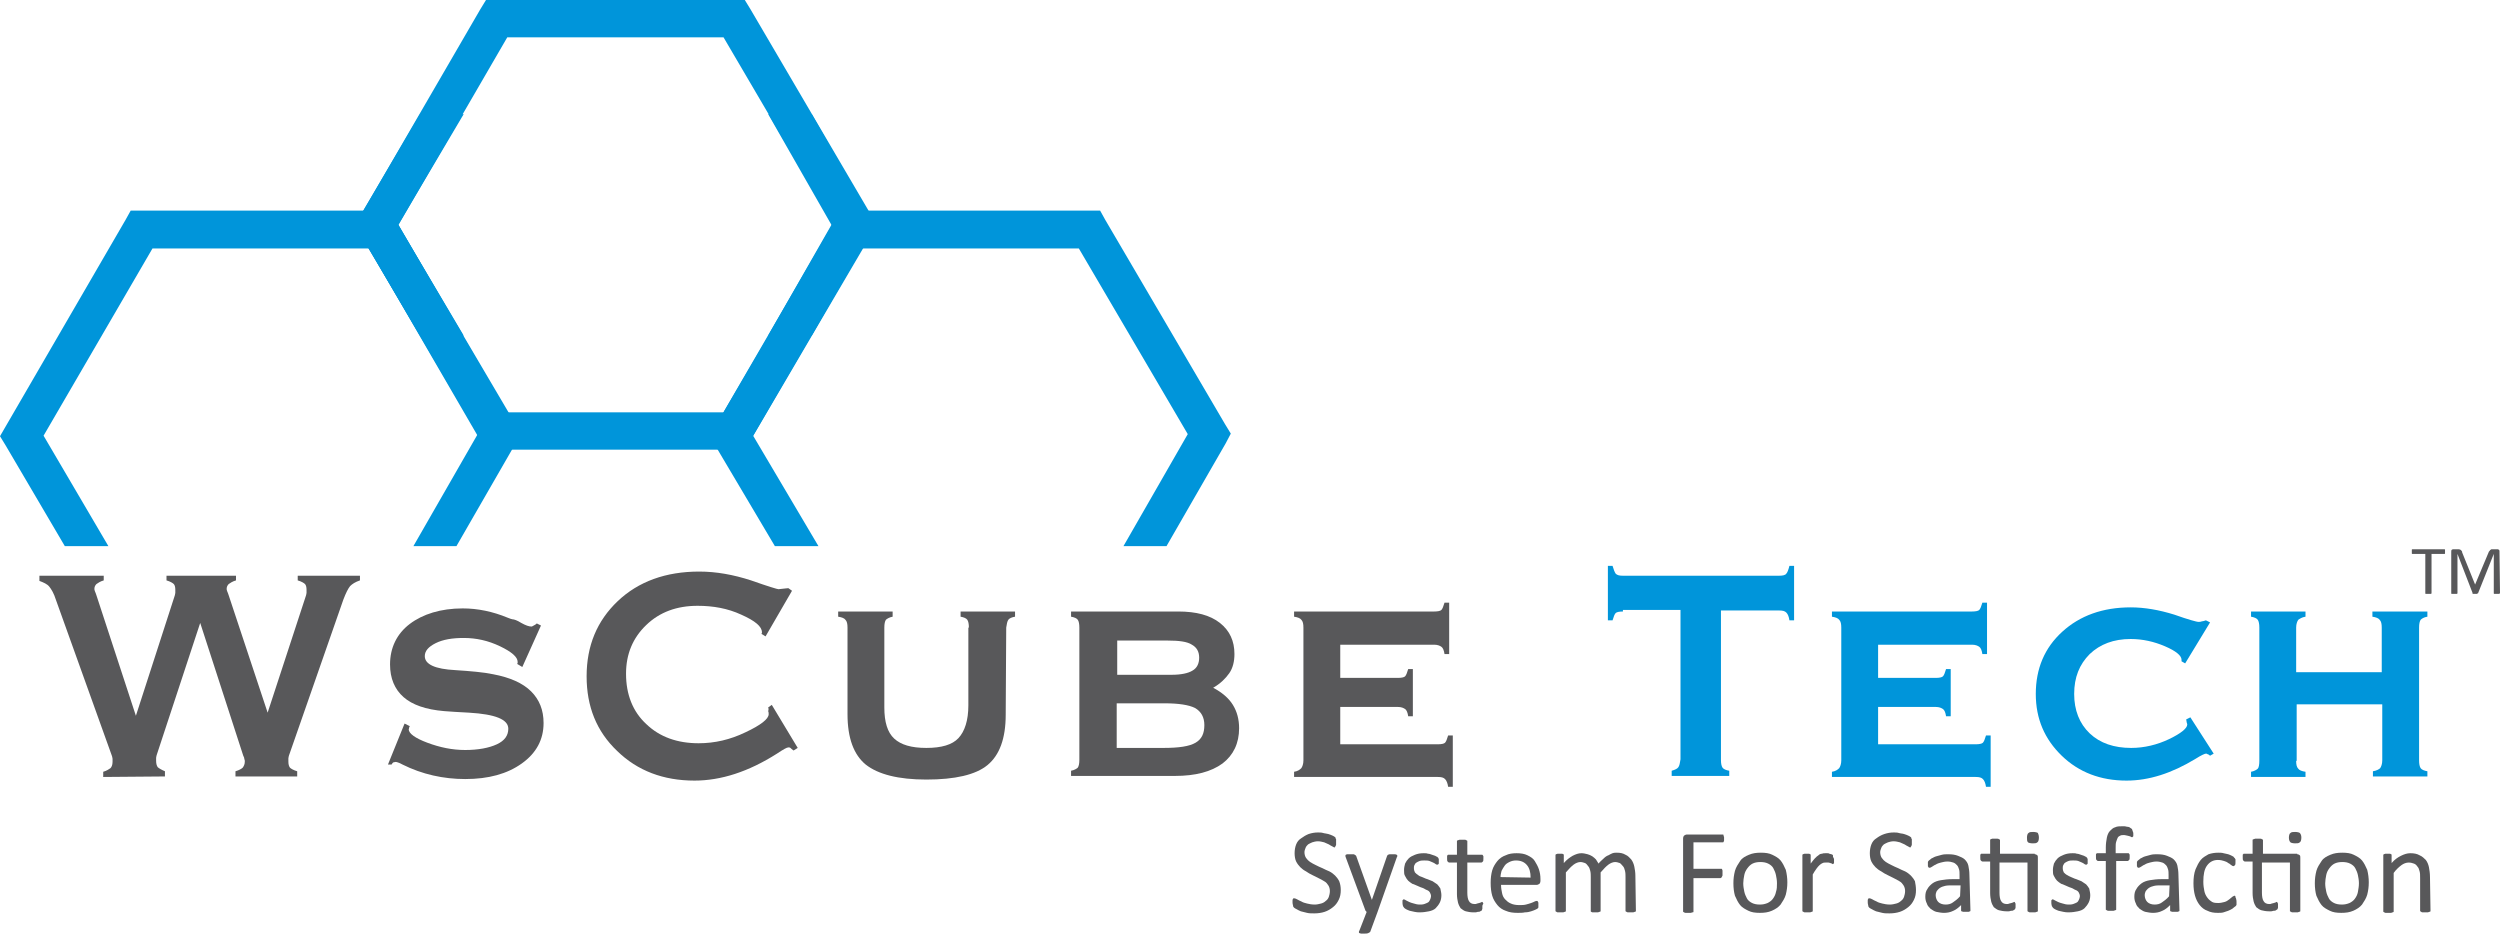 <svg width="482" height="180" viewBox="0 0 482 180" fill="none" xmlns="http://www.w3.org/2000/svg">
<path d="M19.9 149.8V148.8C20.6 148.6 21 148.3 21.3 148.1C21.5 147.9 21.7 147.5 21.7 146.9C21.7 146.7 21.7 146.5 21.7 146.3C21.7 146.1 21.6 145.9 21.6 145.8L10.8 115.7C10.4 114.4 9.9 113.6 9.5 113.1C9.1 112.6 8.4 112.3 7.6 112V111H20V111.9C19.3 112.1 18.9 112.4 18.6 112.6C18.4 112.8 18.2 113.1 18.2 113.5C18.2 113.6 18.2 113.8 18.3 114C18.4 114.2 18.5 114.5 18.6 114.8L26.2 138L33.7 114.8C33.7 114.7 33.8 114.5 33.8 114.3C33.8 114.1 33.8 113.9 33.8 113.7C33.8 113.2 33.7 112.8 33.5 112.6C33.3 112.4 32.8 112.1 32.1 111.9V111H45.5V111.9C44.8 112.1 44.4 112.4 44.1 112.6C43.9 112.8 43.7 113.1 43.7 113.5C43.7 113.6 43.7 113.8 43.8 114C43.9 114.2 44 114.5 44.1 114.8L51.6 137.4L59 114.8C59 114.7 59.1 114.5 59.1 114.3C59.1 114.1 59.1 113.9 59.1 113.7C59.1 113.2 59 112.8 58.8 112.6C58.6 112.4 58.1 112.1 57.4 111.9V111H69.4V111.9C68.5 112.2 67.9 112.6 67.5 113C67.1 113.5 66.7 114.3 66.2 115.6L55.7 145.7C55.7 145.8 55.6 146 55.6 146.2C55.6 146.4 55.6 146.6 55.6 146.8C55.6 147.4 55.7 147.7 55.9 148C56.1 148.2 56.6 148.5 57.3 148.7V149.7H45.4V148.7C46.1 148.5 46.6 148.2 46.8 148C47 147.7 47.2 147.4 47.2 146.8C47.2 146.7 47.2 146.5 47.1 146.3C47.1 146.1 47 145.9 46.9 145.7L38.6 120.1L30.2 145.6C30.2 145.7 30.1 145.9 30.1 146.1C30.1 146.3 30.1 146.5 30.1 146.7C30.1 147.2 30.2 147.6 30.4 147.9C30.6 148.1 31.1 148.4 31.8 148.7V149.7L19.9 149.8Z" fill="#58585A"/>
<path d="M74.8 147.4L78 139.5L79 140C79 140 79 140.1 78.9 140.2C78.9 140.4 78.8 140.6 78.8 140.6C78.8 141.4 80 142.3 82.4 143.2C84.8 144.1 87.2 144.6 89.7 144.6C92.2 144.6 94.3 144.2 95.8 143.5C97.3 142.8 98 141.8 98 140.5C98 138.7 95.5 137.7 90.4 137.4C88.4 137.3 86.8 137.2 85.6 137.1C82.1 136.8 79.5 135.9 77.8 134.4C76.1 132.9 75.2 130.8 75.2 128.1C75.2 124.9 76.5 122.2 79 120.3C81.5 118.4 85 117.3 89.2 117.3C92.1 117.3 95 117.9 97.9 119.1C98.4 119.3 98.7 119.4 98.8 119.4C99.1 119.4 99.7 119.6 100.5 120.1C101.4 120.6 102 120.8 102.5 120.8C102.6 120.8 102.7 120.7 102.9 120.6C103.1 120.5 103.3 120.4 103.5 120.2L104.3 120.6L100.7 128.6L99.7 128C99.7 128 99.7 127.9 99.8 127.9C99.8 127.9 99.8 127.8 99.8 127.6C99.8 126.7 98.7 125.7 96.4 124.6C94.1 123.5 91.8 123 89.4 123C87.2 123 85.4 123.3 84 124C82.6 124.7 81.9 125.5 81.9 126.5C81.9 128.1 83.9 129 87.8 129.2C90.8 129.4 93.2 129.6 95.1 130C98.3 130.6 100.8 131.7 102.4 133.3C104 134.9 104.8 136.9 104.8 139.4C104.8 142.6 103.4 145.2 100.6 147.2C97.8 149.2 94.2 150.2 89.7 150.2C85.5 150.2 81.4 149.3 77.6 147.4C76.9 147 76.4 146.9 76.3 146.9C76.1 146.9 75.9 147 75.8 147C75.7 147.1 75.6 147.2 75.5 147.4H74.8Z" fill="#58585A"/>
<path d="M148.1 136.399L148.8 135.899L153.8 144.199L153 144.699C152.7 144.499 152.5 144.299 152.4 144.199C152.3 144.099 152.1 144.099 152 144.099C151.7 144.099 151 144.499 149.8 145.299C144.3 148.799 139 150.499 133.9 150.499C127.9 150.499 122.9 148.599 119 144.799C115 140.999 113.1 136.199 113.1 130.399C113.1 124.499 115.1 119.699 119.1 115.899C123.1 112.099 128.4 110.199 134.8 110.199C138.1 110.199 141.4 110.799 144.8 111.899C148.2 113.099 149.9 113.599 150.1 113.599C150.4 113.599 150.7 113.499 151 113.499C151.3 113.499 151.6 113.399 152 113.399L152.7 113.899L147.6 122.699L146.8 122.199C146.8 122.199 146.8 122.099 146.9 122.099C146.9 122.099 146.9 121.999 146.9 121.899C146.9 120.799 145.6 119.699 142.9 118.499C140.3 117.299 137.5 116.799 134.5 116.799C130.5 116.799 127.2 117.999 124.6 120.499C122 122.999 120.7 126.099 120.7 129.899C120.7 133.899 122 137.199 124.6 139.599C127.2 142.099 130.6 143.299 134.7 143.299C137.8 143.299 140.8 142.599 143.7 141.199C146.7 139.799 148.2 138.599 148.2 137.699C148.2 137.499 148.2 137.299 148.1 137.099C148.2 136.899 148.2 136.599 148.1 136.399Z" fill="#58585A"/>
<path d="M186.8 120.999C186.8 120.299 186.7 119.799 186.5 119.499C186.3 119.199 185.8 118.999 185.2 118.899V117.899H195.7V118.899C195.1 118.999 194.6 119.199 194.4 119.499C194.2 119.799 194.1 120.299 194 120.999L193.9 137.799C193.9 142.399 192.7 145.599 190.4 147.499C188.1 149.399 184.1 150.299 178.6 150.299C173.2 150.299 169.3 149.299 166.9 147.399C164.6 145.499 163.4 142.299 163.4 137.699V120.999C163.4 120.299 163.3 119.799 163 119.499C162.8 119.199 162.3 118.999 161.6 118.899V117.899H172.1V118.899C171.5 118.999 171 119.299 170.8 119.499C170.6 119.799 170.5 120.299 170.5 120.999V136.399C170.5 139.199 171.1 141.199 172.4 142.399C173.7 143.599 175.7 144.199 178.6 144.199C181.5 144.199 183.6 143.599 184.8 142.299C186 140.999 186.7 138.899 186.7 135.999V120.999H186.8Z" fill="#58585A"/>
<path d="M227.2 117.899C230.6 117.899 233.3 118.599 235.2 120.099C237.1 121.599 238 123.599 238 126.099C238 127.499 237.7 128.799 237 129.799C236.3 130.799 235.3 131.799 233.9 132.599C235.6 133.499 236.9 134.599 237.7 135.899C238.5 137.199 238.9 138.699 238.9 140.399C238.9 143.299 237.8 145.599 235.7 147.199C233.5 148.799 230.5 149.599 226.5 149.599H206.5V148.599C207.1 148.499 207.6 148.199 207.8 147.999C208 147.699 208.1 147.199 208.1 146.499V120.999C208.1 120.299 208 119.799 207.8 119.499C207.6 119.199 207.1 118.999 206.5 118.899V117.899H227.2ZM225.1 123.499H215.4V130.099H225.9C227.7 130.099 229.1 129.799 229.9 129.299C230.8 128.799 231.2 127.899 231.2 126.799C231.2 125.599 230.7 124.799 229.8 124.299C228.9 123.699 227.3 123.499 225.1 123.499ZM224.5 135.599H215.3V144.199H224.3C227.3 144.199 229.3 143.899 230.5 143.199C231.7 142.499 232.2 141.399 232.2 139.799C232.2 138.299 231.6 137.199 230.4 136.499C229.2 135.899 227.2 135.599 224.5 135.599Z" fill="#58585A"/>
<path d="M276.5 117.899C277.2 117.899 277.7 117.799 277.9 117.599C278.1 117.399 278.3 116.899 278.5 116.199H279.4V126.099H278.5C278.4 125.399 278.2 124.899 277.9 124.699C277.6 124.499 277.2 124.299 276.5 124.299H258.4V130.699H269.5C270.2 130.699 270.7 130.599 270.9 130.399C271.1 130.199 271.3 129.699 271.5 128.999H272.4V138.099H271.5C271.4 137.399 271.2 136.899 270.9 136.699C270.6 136.499 270.2 136.299 269.5 136.299H258.4V143.499H277.2C277.9 143.499 278.4 143.399 278.6 143.199C278.8 142.999 279 142.499 279.2 141.799H280.1V151.699H279.2C279.1 150.999 278.9 150.499 278.6 150.199C278.3 149.899 277.9 149.799 277.2 149.799H249.5V148.799C250.2 148.699 250.6 148.399 250.9 148.099C251.1 147.799 251.3 147.299 251.3 146.599V120.999C251.3 120.299 251.2 119.799 250.9 119.499C250.7 119.199 250.2 118.999 249.5 118.899V117.899H276.5Z" fill="#58585A"/>
<path d="M312.9 117.9C312.2 117.9 311.7 118 311.5 118.2C311.3 118.4 311.1 118.9 310.9 119.6H310V109.1H310.9C311.1 109.8 311.3 110.3 311.5 110.6C311.8 110.9 312.2 111 312.9 111H343C343.7 111 344.2 110.9 344.4 110.6C344.6 110.4 344.8 109.9 345 109.1H345.9V119.6H345C344.9 118.9 344.7 118.4 344.4 118.1C344.1 117.8 343.7 117.7 343 117.7H331.8V146.5C331.8 147.2 331.9 147.7 332.1 148C332.3 148.3 332.8 148.5 333.4 148.6V149.6H322.3V148.6C323 148.4 323.4 148.2 323.6 147.9C323.8 147.6 323.9 147.1 324 146.4V117.6H312.9V117.9Z" fill="#0095DA"/>
<path d="M380.199 117.899C380.899 117.899 381.399 117.799 381.599 117.599C381.799 117.399 381.999 116.899 382.199 116.199H383.099V126.099H382.199C382.099 125.399 381.899 124.899 381.599 124.699C381.299 124.499 380.899 124.299 380.199 124.299H362.099V130.699H373.199C373.899 130.699 374.399 130.599 374.599 130.399C374.799 130.199 374.999 129.699 375.199 128.999H376.099V138.099H375.199C375.099 137.399 374.899 136.899 374.599 136.699C374.299 136.499 373.899 136.299 373.199 136.299H362.099V143.499H380.899C381.599 143.499 382.099 143.399 382.299 143.199C382.499 142.999 382.699 142.499 382.899 141.799H383.799V151.699H382.899C382.799 150.999 382.599 150.499 382.299 150.199C381.999 149.899 381.599 149.799 380.899 149.799H353.199V148.799C353.899 148.699 354.299 148.399 354.599 148.099C354.799 147.799 354.999 147.299 354.999 146.599V120.999C354.999 120.299 354.899 119.799 354.599 119.499C354.399 119.199 353.899 118.999 353.199 118.899V117.899H380.199Z" fill="#0095DA"/>
<path d="M421.3 127.9L420.6 127.5V127.4C420.6 127.4 420.6 127.3 420.6 127.2C420.6 126.4 419.5 125.5 417.4 124.6C415.3 123.7 413.1 123.2 410.8 123.2C407.5 123.2 404.9 124.2 402.9 126.1C400.9 128.1 399.9 130.6 399.9 133.8C399.9 136.9 400.9 139.5 402.9 141.4C404.9 143.3 407.6 144.2 410.9 144.2C413.4 144.2 415.9 143.6 418.2 142.5C420.5 141.4 421.7 140.4 421.7 139.7C421.7 139.7 421.7 139.5 421.6 139.3C421.6 139.1 421.5 138.9 421.5 138.7L422.3 138.3L426.8 145.3L426.1 145.7C425.9 145.5 425.7 145.4 425.6 145.4C425.5 145.3 425.4 145.3 425.3 145.3C425.1 145.3 424.4 145.6 423.3 146.3C418.7 149.1 414.3 150.5 410 150.5C405 150.5 400.8 148.9 397.5 145.7C394.2 142.5 392.5 138.6 392.5 133.8C392.5 128.9 394.2 124.9 397.6 121.8C401 118.7 405.4 117.1 410.8 117.1C413.5 117.1 416.3 117.6 419.2 118.5C422 119.5 423.6 119.9 423.8 119.9C424 119.9 424.3 119.9 424.5 119.8C424.7 119.8 425 119.7 425.3 119.6L426.1 120L421.3 127.9Z" fill="#0095DA"/>
<path d="M442.7 146.699C442.7 147.399 442.8 147.899 443.1 148.199C443.3 148.499 443.8 148.699 444.5 148.799V149.799H434V148.799C434.6 148.699 435.1 148.399 435.3 148.199C435.5 147.999 435.6 147.399 435.6 146.699V120.999C435.6 120.299 435.5 119.799 435.3 119.499C435.1 119.199 434.6 118.999 434 118.899V117.899H444.5V118.899C443.8 118.999 443.4 119.299 443.1 119.499C442.9 119.799 442.7 120.299 442.7 120.999V129.599H459.2V120.999C459.2 120.299 459.1 119.799 458.8 119.499C458.6 119.199 458.1 118.999 457.4 118.899V117.899H468V118.899C467.3 118.999 466.9 119.299 466.7 119.499C466.5 119.799 466.4 120.299 466.4 120.999V146.599C466.4 147.299 466.5 147.799 466.7 148.099C466.9 148.399 467.4 148.599 468 148.699V149.699H457.5V148.699C458.2 148.599 458.7 148.299 458.9 148.099C459.1 147.799 459.3 147.299 459.3 146.599V135.799H442.8V146.699H442.7Z" fill="#0095DA"/>
<path d="M258.5 171.6C258.5 172.3 258.4 172.9 258.1 173.5C257.8 174.1 257.5 174.5 257 174.9C256.5 175.3 256 175.6 255.4 175.8C254.8 176 254.1 176.1 253.4 176.1C252.9 176.1 252.4 176.1 252 176C251.6 175.9 251.2 175.8 250.8 175.7C250.5 175.6 250.2 175.4 250 175.3C249.8 175.2 249.6 175.1 249.5 175C249.4 174.9 249.3 174.8 249.3 174.6C249.3 174.5 249.2 174.3 249.2 174C249.2 173.8 249.2 173.7 249.2 173.6C249.2 173.5 249.2 173.4 249.3 173.3C249.3 173.2 249.4 173.2 249.4 173.2C249.4 173.2 249.5 173.2 249.6 173.2C249.7 173.2 249.9 173.3 250.1 173.4C250.3 173.5 250.6 173.7 250.9 173.8C251.2 174 251.6 174.1 252 174.2C252.4 174.3 252.9 174.4 253.5 174.4C253.9 174.4 254.3 174.3 254.7 174.2C255.1 174.1 255.4 173.9 255.6 173.7C255.9 173.5 256.1 173.2 256.2 172.9C256.3 172.6 256.4 172.2 256.4 171.8C256.4 171.4 256.3 171 256.1 170.7C255.9 170.4 255.7 170.1 255.3 169.9C255 169.7 254.6 169.5 254.2 169.3C253.8 169.1 253.4 168.9 253 168.7C252.6 168.5 252.2 168.3 251.8 168C251.4 167.8 251 167.5 250.7 167.2C250.4 166.9 250.1 166.5 249.9 166.1C249.7 165.7 249.6 165.1 249.6 164.5C249.6 163.9 249.7 163.3 249.9 162.8C250.1 162.3 250.4 161.9 250.9 161.6C251.3 161.3 251.8 161 252.3 160.8C252.9 160.6 253.5 160.5 254.1 160.5C254.4 160.5 254.8 160.5 255.1 160.6C255.4 160.7 255.8 160.7 256.1 160.8C256.4 160.9 256.7 161 256.9 161.1C257.1 161.2 257.3 161.3 257.4 161.4C257.5 161.5 257.5 161.5 257.5 161.6C257.5 161.6 257.5 161.7 257.6 161.8C257.6 161.9 257.6 161.9 257.6 162C257.6 162.1 257.6 162.2 257.6 162.4C257.6 162.5 257.6 162.7 257.6 162.8C257.6 162.9 257.6 163 257.5 163.1C257.5 163.2 257.4 163.2 257.4 163.3L257.3 163.4C257.2 163.4 257.1 163.3 256.9 163.2C256.7 163.1 256.5 163 256.2 162.8C255.9 162.7 255.6 162.5 255.3 162.4C254.9 162.3 254.5 162.2 254.1 162.2C253.7 162.2 253.3 162.3 253 162.4C252.7 162.5 252.4 162.7 252.2 162.8C252 163 251.8 163.2 251.7 163.5C251.6 163.8 251.5 164 251.5 164.3C251.5 164.7 251.6 165.1 251.8 165.4C252 165.7 252.3 166 252.6 166.2C252.9 166.4 253.3 166.6 253.7 166.8C254.1 167 254.5 167.2 255 167.4C255.4 167.6 255.8 167.8 256.3 168C256.7 168.2 257.1 168.5 257.4 168.8C257.7 169.1 258 169.5 258.2 169.9C258.4 170.4 258.5 171 258.5 171.6Z" fill="#58585A"/>
<path d="M265.6 175.8L264.2 179.6C264.2 179.7 264 179.8 263.8 179.9C263.6 180 263.3 180 262.9 180C262.7 180 262.5 180 262.4 180C262.3 180 262.2 179.9 262.1 179.9C262 179.9 262 179.8 262 179.7C262 179.6 262 179.5 262.1 179.4L263.5 175.8C263.4 175.8 263.4 175.7 263.3 175.6C263.2 175.5 263.2 175.5 263.2 175.4L259.5 165.4C259.4 165.2 259.4 165.1 259.4 165C259.4 164.9 259.4 164.8 259.5 164.8C259.6 164.7 259.7 164.7 259.8 164.7C259.9 164.7 260.1 164.7 260.4 164.7C260.7 164.7 260.8 164.7 260.9 164.7C261 164.7 261.1 164.7 261.2 164.8C261.3 164.9 261.3 164.9 261.4 164.9C261.4 165 261.5 165 261.5 165.1L264.5 173.5L267.4 165.1C267.4 165 267.5 164.9 267.6 164.8C267.7 164.8 267.8 164.7 267.9 164.7C268 164.7 268.2 164.7 268.5 164.7C268.7 164.7 268.9 164.7 269 164.7C269.1 164.7 269.2 164.8 269.3 164.8C269.4 164.9 269.4 164.9 269.4 165C269.4 165.1 269.4 165.2 269.3 165.3L265.6 175.8Z" fill="#58585A"/>
<path d="M277.9 172.6C277.9 173.1 277.8 173.6 277.6 174C277.4 174.4 277.1 174.8 276.8 175.1C276.5 175.4 276 175.6 275.5 175.7C275 175.8 274.4 175.9 273.8 175.9C273.4 175.9 273.1 175.9 272.7 175.8C272.4 175.7 272.1 175.7 271.8 175.6C271.5 175.5 271.3 175.4 271.1 175.3C270.9 175.2 270.8 175.1 270.7 175C270.6 174.9 270.6 174.8 270.5 174.7C270.5 174.6 270.4 174.4 270.4 174.1C270.4 174 270.4 173.8 270.4 173.7C270.4 173.6 270.4 173.5 270.5 173.5C270.5 173.4 270.6 173.4 270.6 173.4H270.7C270.8 173.4 270.9 173.5 271.1 173.6C271.3 173.7 271.5 173.8 271.7 173.9C271.9 174 272.2 174.1 272.6 174.2C272.9 174.3 273.3 174.4 273.7 174.4C274 174.4 274.3 174.4 274.6 174.3C274.9 174.2 275.1 174.1 275.3 174C275.5 173.9 275.6 173.7 275.7 173.5C275.8 173.3 275.9 173 275.9 172.8C275.9 172.5 275.8 172.3 275.7 172.1C275.6 171.9 275.4 171.7 275.1 171.6C274.8 171.5 274.6 171.3 274.3 171.2C274 171.1 273.7 171 273.3 170.8C273 170.7 272.7 170.5 272.3 170.4C272 170.2 271.7 170 271.5 169.8C271.3 169.6 271.1 169.3 270.9 168.9C270.7 168.6 270.7 168.2 270.7 167.7C270.7 167.3 270.8 166.9 270.9 166.5C271.1 166.1 271.3 165.8 271.6 165.5C271.9 165.2 272.3 165 272.8 164.8C273.3 164.6 273.8 164.5 274.5 164.5C274.8 164.5 275.1 164.5 275.3 164.6C275.6 164.6 275.8 164.7 276.1 164.8C276.3 164.9 276.5 164.9 276.7 165C276.9 165.1 277 165.2 277.1 165.2C277.2 165.3 277.2 165.3 277.3 165.4C277.3 165.4 277.3 165.5 277.4 165.6C277.4 165.7 277.4 165.7 277.4 165.8C277.4 165.9 277.4 166 277.4 166.1C277.4 166.2 277.4 166.3 277.4 166.4C277.4 166.5 277.4 166.6 277.3 166.6C277.3 166.7 277.2 166.7 277.2 166.7H277.1C277 166.7 276.9 166.7 276.8 166.6C276.7 166.5 276.5 166.4 276.3 166.3C276.1 166.2 275.8 166.1 275.6 166C275.3 165.9 275 165.9 274.6 165.9C274.3 165.9 274 165.9 273.7 166C273.5 166.1 273.2 166.2 273.1 166.3C272.9 166.4 272.8 166.6 272.7 166.8C272.6 167 272.6 167.2 272.6 167.4C272.6 167.7 272.7 168 272.8 168.2C273 168.4 273.2 168.6 273.4 168.7C273.6 168.9 273.9 169 274.2 169.1C274.5 169.2 274.8 169.4 275.2 169.5C275.5 169.6 275.9 169.8 276.2 169.9C276.5 170.1 276.8 170.3 277.1 170.5C277.3 170.7 277.5 171 277.7 171.3C277.8 171.8 277.9 172.2 277.9 172.6Z" fill="#58585A"/>
<path d="M285.8 174.699C285.8 174.899 285.8 175.099 285.8 175.199C285.8 175.299 285.7 175.399 285.7 175.499C285.7 175.599 285.5 175.599 285.4 175.699C285.3 175.799 285.1 175.799 285 175.799C284.8 175.799 284.7 175.899 284.5 175.899C284.3 175.899 284.1 175.899 284 175.899C283.5 175.899 283 175.799 282.6 175.699C282.2 175.599 281.9 175.299 281.6 175.099C281.4 174.799 281.2 174.399 281.1 173.999C281 173.599 280.9 172.999 280.9 172.399V166.299H279.4C279.3 166.299 279.2 166.199 279.1 166.099C279 165.999 279 165.799 279 165.499C279 165.399 279 165.199 279 165.099C279 164.999 279 164.899 279.1 164.899C279.1 164.799 279.2 164.799 279.2 164.799C279.2 164.799 279.3 164.799 279.4 164.799H280.9V162.299C280.9 162.199 280.9 162.199 280.9 162.099C280.9 162.099 281 161.999 281.1 161.999C281.2 161.999 281.3 161.899 281.4 161.899C281.5 161.899 281.7 161.899 281.9 161.899C282.1 161.899 282.3 161.899 282.4 161.899C282.5 161.899 282.6 161.899 282.7 161.999C282.8 161.999 282.8 162.099 282.9 162.099C282.9 162.099 282.9 162.199 282.9 162.299V164.799H285.6C285.7 164.799 285.7 164.799 285.8 164.799L285.9 164.899C285.9 164.999 286 164.999 286 165.099C286 165.199 286 165.299 286 165.499C286 165.799 286 165.999 285.9 166.099C285.8 166.199 285.7 166.299 285.6 166.299H282.9V172.099C282.9 172.799 283 173.399 283.2 173.699C283.4 174.099 283.8 174.299 284.3 174.299C284.5 174.299 284.6 174.299 284.8 174.199C284.9 174.199 285.1 174.099 285.2 174.099C285.3 174.099 285.4 173.999 285.5 173.999C285.6 173.999 285.6 173.899 285.7 173.899H285.8L285.9 173.999C285.9 174.099 285.9 174.099 286 174.199C285.8 174.499 285.8 174.599 285.8 174.699Z" fill="#58585A"/>
<path d="M297 169.8C297 170.1 296.9 170.3 296.8 170.4C296.6 170.5 296.5 170.6 296.3 170.6H289.4C289.4 171.2 289.5 171.7 289.6 172.2C289.7 172.7 289.9 173.1 290.2 173.4C290.5 173.7 290.8 174 291.3 174.2C291.7 174.4 292.3 174.5 292.9 174.5C293.4 174.5 293.8 174.5 294.2 174.4C294.6 174.3 294.9 174.2 295.2 174.1C295.5 174 295.7 173.9 295.9 173.8C296.1 173.7 296.2 173.7 296.3 173.7C296.4 173.7 296.4 173.7 296.4 173.7L296.5 173.8C296.5 173.9 296.5 173.9 296.6 174C296.6 174.1 296.6 174.2 296.6 174.4C296.6 174.5 296.6 174.6 296.6 174.7C296.6 174.8 296.6 174.8 296.6 174.9C296.6 175 296.6 175 296.5 175.1L296.4 175.2C296.4 175.2 296.2 175.3 296 175.4C295.8 175.5 295.5 175.6 295.2 175.7C294.9 175.8 294.5 175.9 294 175.9C293.6 176 293.1 176 292.6 176C291.7 176 291 175.9 290.3 175.6C289.7 175.4 289.1 175 288.7 174.5C288.3 174 287.9 173.4 287.7 172.7C287.5 172 287.4 171.2 287.4 170.2C287.4 169.3 287.5 168.5 287.7 167.8C287.9 167.1 288.3 166.5 288.7 166C289.1 165.5 289.7 165.1 290.3 164.9C290.9 164.6 291.6 164.5 292.4 164.5C293.2 164.5 293.9 164.6 294.5 164.9C295.1 165.2 295.6 165.5 295.9 166C296.2 166.5 296.5 167 296.7 167.6C296.9 168.2 297 168.8 297 169.5V169.8ZM295.1 169.2C295.1 168.2 294.9 167.4 294.4 166.8C293.9 166.2 293.2 165.9 292.3 165.9C291.8 165.9 291.4 166 291 166.2C290.6 166.4 290.3 166.6 290.1 166.9C289.9 167.2 289.7 167.5 289.5 167.9C289.4 168.3 289.3 168.7 289.3 169.1L295.1 169.2Z" fill="#58585A"/>
<path d="M315.4 175.499C315.4 175.599 315.4 175.599 315.4 175.699C315.4 175.699 315.3 175.799 315.2 175.799C315.1 175.799 315 175.899 314.9 175.899C314.8 175.899 314.6 175.899 314.4 175.899C314.2 175.899 314 175.899 313.9 175.899C313.8 175.899 313.7 175.899 313.6 175.799C313.5 175.799 313.5 175.699 313.4 175.699C313.4 175.699 313.4 175.599 313.4 175.499V169.099C313.4 168.699 313.4 168.299 313.3 167.899C313.2 167.499 313.1 167.199 312.9 166.999C312.7 166.799 312.5 166.499 312.3 166.399C312 166.299 311.7 166.199 311.4 166.199C311 166.199 310.5 166.399 310.1 166.699C309.7 166.999 309.2 167.499 308.6 168.199V175.499C308.6 175.599 308.6 175.599 308.6 175.699C308.6 175.699 308.5 175.799 308.4 175.799C308.3 175.799 308.2 175.899 308.1 175.899C308 175.899 307.8 175.899 307.6 175.899C307.4 175.899 307.3 175.899 307.1 175.899C307 175.899 306.9 175.899 306.8 175.799C306.7 175.799 306.7 175.699 306.7 175.699C306.7 175.699 306.7 175.599 306.7 175.499V169.099C306.7 168.699 306.7 168.299 306.6 167.899C306.5 167.499 306.4 167.199 306.2 166.999C306 166.699 305.8 166.499 305.6 166.399C305.3 166.299 305 166.199 304.7 166.199C304.3 166.199 303.8 166.399 303.4 166.699C303 166.999 302.5 167.499 301.9 168.199V175.499C301.9 175.599 301.9 175.599 301.9 175.699C301.9 175.699 301.8 175.799 301.7 175.799C301.6 175.799 301.5 175.899 301.4 175.899C301.3 175.899 301.1 175.899 300.9 175.899C300.7 175.899 300.6 175.899 300.4 175.899C300.2 175.899 300.2 175.899 300.1 175.799C300 175.799 300 175.699 299.9 175.699C299.9 175.699 299.9 175.599 299.9 175.499V164.999C299.9 164.899 299.9 164.899 299.9 164.799L300 164.699C300.1 164.699 300.2 164.599 300.3 164.599C300.4 164.599 300.6 164.599 300.7 164.599C300.9 164.599 301 164.599 301.1 164.599C301.2 164.599 301.3 164.599 301.4 164.699C301.5 164.699 301.5 164.799 301.5 164.799C301.5 164.799 301.5 164.899 301.5 164.999V166.399C302.1 165.699 302.7 165.299 303.2 164.999C303.8 164.699 304.3 164.499 304.9 164.499C305.3 164.499 305.7 164.599 306.1 164.699C306.4 164.799 306.7 164.899 307 165.099C307.3 165.299 307.5 165.499 307.7 165.699C307.9 165.999 308 166.199 308.2 166.499C308.5 166.099 308.9 165.799 309.2 165.499C309.5 165.199 309.8 164.999 310.1 164.899C310.4 164.699 310.7 164.599 310.9 164.499C311.2 164.399 311.5 164.399 311.7 164.399C312.4 164.399 312.9 164.499 313.4 164.799C313.9 164.999 314.2 165.399 314.5 165.699C314.8 166.099 315 166.599 315.1 167.099C315.2 167.599 315.3 168.199 315.3 168.799L315.4 175.499Z" fill="#58585A"/>
<path d="M332.4 161.599C332.4 161.699 332.4 161.899 332.4 161.999C332.4 162.099 332.4 162.199 332.3 162.299C332.3 162.399 332.2 162.399 332.2 162.399C332.2 162.399 332.1 162.399 332 162.399H326.5V167.499H331.7C331.8 167.499 331.8 167.499 331.9 167.499C332 167.499 332 167.599 332 167.599C332 167.599 332.1 167.699 332.1 167.899C332.1 167.999 332.1 168.099 332.1 168.299C332.1 168.399 332.1 168.599 332.1 168.699C332.1 168.799 332.1 168.899 332 168.999C332 169.099 331.9 169.099 331.9 169.199C331.9 169.199 331.8 169.299 331.7 169.299H326.5V175.599C326.5 175.699 326.5 175.699 326.5 175.799C326.5 175.899 326.4 175.899 326.3 175.899C326.2 175.899 326.1 175.999 326 175.999C325.9 175.999 325.7 175.999 325.5 175.999C325.3 175.999 325.2 175.999 325 175.999C324.9 175.999 324.8 175.999 324.7 175.899C324.6 175.899 324.6 175.799 324.5 175.799C324.5 175.699 324.5 175.699 324.5 175.599V161.699C324.5 161.399 324.6 161.199 324.7 161.099C324.9 160.999 325 160.899 325.2 160.899H332C332.1 160.899 332.1 160.899 332.2 160.899C332.3 160.899 332.3 160.999 332.3 161.099C332.3 161.199 332.4 161.299 332.4 161.399C332.4 161.299 332.4 161.499 332.4 161.599Z" fill="#58585A"/>
<path d="M344.6 170.099C344.6 170.999 344.5 171.699 344.3 172.499C344.1 173.199 343.7 173.799 343.3 174.399C342.9 174.899 342.3 175.299 341.6 175.599C340.9 175.899 340.2 175.999 339.3 175.999C338.4 175.999 337.7 175.899 337.1 175.599C336.5 175.299 335.9 174.999 335.5 174.499C335.1 173.999 334.8 173.399 334.5 172.699C334.3 171.999 334.2 171.199 334.2 170.299C334.2 169.399 334.3 168.699 334.5 167.899C334.7 167.199 335.1 166.599 335.5 165.999C335.9 165.399 336.5 165.099 337.2 164.799C337.9 164.499 338.6 164.399 339.5 164.399C340.4 164.399 341.1 164.499 341.7 164.799C342.3 165.099 342.9 165.399 343.3 165.899C343.7 166.399 344 166.999 344.3 167.699C344.5 168.499 344.6 169.299 344.6 170.099ZM342.6 170.299C342.6 169.699 342.5 169.199 342.4 168.699C342.3 168.199 342.1 167.799 341.9 167.399C341.7 166.999 341.3 166.699 340.9 166.499C340.5 166.299 340 166.199 339.4 166.199C338.8 166.199 338.3 166.299 337.9 166.499C337.5 166.699 337.2 166.999 336.9 167.399C336.6 167.799 336.4 168.199 336.3 168.699C336.2 169.199 336.1 169.799 336.1 170.299C336.1 170.899 336.2 171.399 336.3 171.899C336.4 172.399 336.6 172.799 336.8 173.199C337 173.599 337.4 173.899 337.8 174.099C338.2 174.299 338.7 174.399 339.3 174.399C339.9 174.399 340.3 174.299 340.8 174.099C341.2 173.899 341.6 173.599 341.8 173.299C342.1 172.899 342.3 172.499 342.4 171.999C342.6 171.399 342.6 170.899 342.6 170.299Z" fill="#58585A"/>
<path d="M353.6 165.7C353.6 165.9 353.6 166 353.6 166.1C353.6 166.2 353.6 166.3 353.6 166.4C353.6 166.5 353.5 166.5 353.5 166.5L353.4 166.6C353.3 166.6 353.3 166.6 353.2 166.5C353.1 166.5 353 166.4 352.9 166.4C352.8 166.4 352.7 166.3 352.5 166.3C352.4 166.3 352.2 166.3 352 166.3C351.8 166.3 351.6 166.3 351.4 166.4C351.2 166.5 351 166.6 350.8 166.8C350.6 167 350.4 167.2 350.2 167.5C350 167.8 349.7 168.2 349.5 168.6V175.5C349.5 175.6 349.5 175.6 349.5 175.7C349.5 175.7 349.4 175.8 349.3 175.8C349.2 175.8 349.1 175.9 349 175.9C348.9 175.9 348.7 175.9 348.5 175.9C348.3 175.9 348.2 175.9 348 175.9C347.9 175.9 347.8 175.9 347.7 175.8C347.6 175.8 347.6 175.7 347.5 175.7C347.5 175.7 347.5 175.6 347.5 175.5V165C347.5 164.9 347.5 164.9 347.5 164.8L347.6 164.7C347.7 164.7 347.8 164.6 347.9 164.6C348 164.6 348.2 164.6 348.3 164.6C348.5 164.6 348.6 164.6 348.7 164.6C348.8 164.6 348.9 164.6 349 164.7C349.1 164.7 349.1 164.8 349.1 164.8C349.1 164.8 349.1 164.9 349.1 165V166.5C349.4 166.1 349.7 165.7 349.9 165.5C350.2 165.2 350.4 165 350.6 164.9C350.8 164.7 351 164.6 351.3 164.6C351.5 164.5 351.7 164.5 352 164.5C352.1 164.5 352.2 164.5 352.3 164.5C352.4 164.5 352.6 164.5 352.7 164.6C352.8 164.6 353 164.7 353.1 164.7C353.2 164.7 353.3 164.8 353.3 164.8L353.4 164.9V165C353.4 165.1 353.4 165.1 353.4 165.2C353.5 165.4 353.6 165.5 353.6 165.7Z" fill="#58585A"/>
<path d="M369.401 171.6C369.401 172.3 369.301 172.9 369.001 173.5C368.701 174.1 368.401 174.5 367.901 174.9C367.401 175.3 366.901 175.6 366.301 175.8C365.701 176 365.001 176.1 364.301 176.1C363.801 176.1 363.301 176.1 362.901 176C362.501 175.9 362.101 175.8 361.701 175.7C361.401 175.6 361.101 175.4 360.901 175.3C360.701 175.2 360.501 175.1 360.401 175C360.301 174.9 360.201 174.8 360.201 174.6C360.201 174.5 360.101 174.3 360.101 174C360.101 173.8 360.101 173.7 360.101 173.6C360.101 173.5 360.101 173.4 360.201 173.3C360.201 173.2 360.301 173.2 360.301 173.2C360.301 173.2 360.401 173.2 360.501 173.2C360.601 173.2 360.801 173.3 361.001 173.4C361.201 173.5 361.501 173.7 361.801 173.8C362.101 174 362.501 174.1 362.901 174.2C363.301 174.3 363.801 174.4 364.401 174.4C364.801 174.4 365.201 174.3 365.601 174.2C366.001 174.1 366.301 173.9 366.501 173.7C366.801 173.5 367.001 173.2 367.101 172.9C367.201 172.6 367.301 172.2 367.301 171.8C367.301 171.4 367.201 171 367.001 170.7C366.801 170.4 366.601 170.1 366.201 169.9C365.901 169.7 365.501 169.5 365.101 169.3C364.701 169.1 364.301 168.9 363.901 168.7C363.501 168.5 363.101 168.3 362.701 168C362.301 167.8 361.901 167.5 361.601 167.2C361.301 166.9 361.001 166.5 360.801 166.1C360.601 165.7 360.501 165.1 360.501 164.5C360.501 163.9 360.601 163.3 360.801 162.8C361.001 162.3 361.301 161.9 361.801 161.6C362.201 161.3 362.701 161 363.301 160.8C363.901 160.6 364.501 160.5 365.101 160.5C365.401 160.5 365.801 160.5 366.101 160.6C366.401 160.7 366.801 160.7 367.101 160.8C367.401 160.9 367.701 161 367.901 161.1C368.101 161.2 368.301 161.3 368.401 161.4C368.501 161.5 368.501 161.5 368.501 161.6C368.501 161.6 368.501 161.7 368.601 161.8C368.601 161.9 368.601 161.9 368.601 162C368.601 162.1 368.601 162.2 368.601 162.4C368.601 162.5 368.601 162.7 368.601 162.8C368.601 162.9 368.601 163 368.501 163.1C368.501 163.2 368.401 163.2 368.401 163.3L368.301 163.4C368.201 163.4 368.101 163.3 367.901 163.2C367.701 163.1 367.501 163 367.201 162.8C366.901 162.7 366.601 162.5 366.301 162.4C365.901 162.3 365.501 162.2 365.101 162.2C364.701 162.2 364.301 162.3 364.001 162.4C363.701 162.5 363.401 162.7 363.201 162.8C363.001 163 362.801 163.2 362.701 163.5C362.601 163.8 362.501 164 362.501 164.3C362.501 164.7 362.601 165.1 362.801 165.4C363.001 165.7 363.301 166 363.601 166.2C363.901 166.4 364.301 166.6 364.701 166.8C365.101 167 365.501 167.2 366.001 167.4C366.401 167.6 366.801 167.8 367.301 168C367.701 168.2 368.101 168.5 368.401 168.8C368.701 169.1 369.001 169.5 369.201 169.9C369.301 170.4 369.401 171 369.401 171.6Z" fill="#58585A"/>
<path d="M379.9 175.5C379.9 175.6 379.9 175.7 379.8 175.7C379.7 175.7 379.7 175.8 379.5 175.8C379.3 175.8 379.2 175.8 379 175.8C378.8 175.8 378.6 175.8 378.5 175.8C378.4 175.8 378.3 175.7 378.2 175.7C378.1 175.7 378.1 175.6 378.1 175.5V174.5C377.6 175 377.1 175.4 376.6 175.6C376 175.9 375.4 176 374.8 176C374.3 176 373.8 175.9 373.3 175.8C372.9 175.7 372.5 175.4 372.2 175.2C371.9 174.9 371.6 174.6 371.5 174.2C371.3 173.8 371.2 173.4 371.2 172.9C371.2 172.3 371.3 171.8 371.6 171.4C371.8 171 372.2 170.6 372.6 170.3C373 170 373.6 169.8 374.2 169.7C374.8 169.6 375.6 169.5 376.4 169.5H377.8V168.7C377.8 168.3 377.8 167.9 377.7 167.6C377.6 167.3 377.5 167 377.3 166.8C377.1 166.6 376.9 166.4 376.6 166.3C376.3 166.2 375.9 166.1 375.5 166.1C375 166.1 374.6 166.2 374.2 166.3C373.8 166.4 373.5 166.5 373.2 166.7C372.9 166.8 372.7 167 372.5 167.1C372.3 167.2 372.2 167.3 372.1 167.3C372 167.3 372 167.3 371.9 167.3L371.8 167.2C371.8 167.1 371.7 167.1 371.7 167C371.7 166.9 371.7 166.8 371.7 166.7C371.7 166.5 371.7 166.4 371.7 166.2C371.7 166.1 371.8 166 371.9 165.9C372 165.8 372.2 165.7 372.4 165.5C372.7 165.4 372.9 165.2 373.3 165.1C373.6 165 374 164.9 374.4 164.8C374.8 164.7 375.2 164.7 375.6 164.7C376.4 164.7 377 164.8 377.5 165C378 165.2 378.5 165.4 378.8 165.7C379.1 166 379.4 166.4 379.5 166.9C379.6 167.4 379.7 168 379.7 168.6L379.9 175.5ZM378 170.7H376.4C375.9 170.7 375.4 170.7 375 170.8C374.6 170.9 374.3 171 374 171.2C373.7 171.4 373.6 171.6 373.4 171.8C373.3 172 373.2 172.3 373.2 172.6C373.2 173.1 373.4 173.6 373.7 173.9C374 174.2 374.5 174.4 375.1 174.4C375.6 174.4 376.1 174.3 376.5 174C376.9 173.7 377.4 173.4 377.9 172.8L378 170.7Z" fill="#58585A"/>
<path d="M392.3 164.699C392.5 164.699 392.7 164.799 392.8 164.899C392.9 164.999 392.9 165.199 392.9 165.399V175.499C392.9 175.599 392.9 175.599 392.9 175.699C392.9 175.699 392.8 175.799 392.7 175.799C392.6 175.799 392.5 175.899 392.4 175.899C392.3 175.899 392.1 175.899 391.9 175.899C391.7 175.899 391.5 175.899 391.4 175.899C391.3 175.899 391.2 175.899 391.1 175.799C391 175.799 391 175.699 390.9 175.699C390.9 175.699 390.9 175.599 390.9 175.499V166.299H385.5V172.099C385.5 172.799 385.6 173.399 385.8 173.699C386 174.099 386.4 174.299 386.9 174.299C387.1 174.299 387.2 174.299 387.4 174.199C387.5 174.199 387.7 174.099 387.8 174.099C387.9 174.099 388 173.999 388.1 173.999C388.2 173.999 388.2 173.899 388.3 173.899H388.4L388.5 173.999C388.5 174.099 388.5 174.099 388.6 174.199C388.6 174.299 388.6 174.399 388.6 174.499C388.6 174.699 388.6 174.899 388.6 174.999C388.6 175.099 388.5 175.199 388.5 175.299C388.4 175.399 388.3 175.399 388.2 175.499C388.1 175.599 387.9 175.599 387.8 175.599C387.6 175.599 387.5 175.699 387.3 175.699C387.1 175.699 386.9 175.699 386.8 175.699C386.3 175.699 385.8 175.599 385.4 175.499C385 175.399 384.7 175.099 384.4 174.899C384.2 174.599 384 174.199 383.9 173.799C383.8 173.399 383.7 172.799 383.7 172.199V166.099H382.2C382.1 166.099 382 165.999 381.9 165.899C381.8 165.799 381.8 165.599 381.8 165.299C381.8 165.199 381.8 164.999 381.8 164.899C381.8 164.799 381.8 164.699 381.9 164.699C381.9 164.599 382 164.599 382 164.599C382.1 164.599 382.1 164.599 382.2 164.599H383.7V162.099C383.7 161.999 383.7 161.999 383.7 161.899L383.8 161.799C383.9 161.799 384 161.699 384.1 161.699C384.2 161.699 384.4 161.699 384.6 161.699C384.8 161.699 385 161.699 385.1 161.699C385.2 161.699 385.3 161.699 385.4 161.799C385.5 161.799 385.5 161.899 385.6 161.899C385.6 161.899 385.6 161.999 385.6 162.099V164.599H392.3V164.699ZM393.1 161.499C393.1 161.899 393 162.299 392.8 162.399C392.6 162.599 392.3 162.599 391.9 162.599C391.5 162.599 391.1 162.499 391 162.399C390.8 162.199 390.8 161.899 390.8 161.499C390.8 161.099 390.9 160.699 391.1 160.599C391.3 160.399 391.6 160.399 392 160.399C392.4 160.399 392.8 160.499 392.9 160.599C393 160.799 393.1 161.099 393.1 161.499Z" fill="#58585A"/>
<path d="M403 172.6C403 173.1 402.9 173.6 402.7 174C402.5 174.4 402.2 174.8 401.9 175.1C401.6 175.4 401.1 175.6 400.6 175.7C400.1 175.8 399.5 175.9 398.9 175.9C398.5 175.9 398.2 175.9 397.8 175.8C397.5 175.7 397.2 175.7 396.9 175.6C396.6 175.5 396.4 175.4 396.2 175.3C396 175.2 395.9 175.1 395.8 175C395.7 174.9 395.7 174.8 395.6 174.7C395.6 174.6 395.5 174.4 395.5 174.1C395.5 174 395.5 173.8 395.5 173.7C395.5 173.6 395.5 173.5 395.6 173.5C395.6 173.4 395.7 173.4 395.7 173.4H395.8C395.9 173.4 396 173.5 396.2 173.6C396.4 173.7 396.6 173.8 396.8 173.9C397 174 397.3 174.1 397.7 174.2C398 174.3 398.4 174.4 398.8 174.4C399.1 174.4 399.4 174.4 399.7 174.3C400 174.2 400.2 174.1 400.4 174C400.6 173.9 400.7 173.7 400.8 173.5C400.9 173.3 401 173 401 172.8C401 172.5 400.9 172.3 400.8 172.1C400.7 171.9 400.5 171.7 400.2 171.6C399.9 171.5 399.7 171.3 399.4 171.2C399.1 171.1 398.8 171 398.4 170.8C398.1 170.7 397.8 170.5 397.4 170.4C397.1 170.2 396.8 170 396.6 169.8C396.4 169.6 396.2 169.3 396 168.9C395.8 168.6 395.8 168.2 395.8 167.7C395.8 167.3 395.9 166.9 396 166.5C396.2 166.1 396.4 165.8 396.7 165.5C397 165.2 397.4 165 397.9 164.8C398.4 164.6 398.9 164.5 399.6 164.5C399.9 164.5 400.2 164.5 400.4 164.6C400.7 164.6 400.9 164.7 401.2 164.8C401.4 164.9 401.6 164.9 401.8 165C402 165.1 402.1 165.2 402.2 165.2C402.3 165.3 402.3 165.3 402.4 165.4C402.4 165.4 402.4 165.5 402.5 165.6C402.5 165.7 402.5 165.7 402.5 165.8C402.5 165.9 402.5 166 402.5 166.1C402.5 166.2 402.5 166.3 402.5 166.4C402.5 166.5 402.5 166.6 402.4 166.6C402.4 166.7 402.3 166.7 402.3 166.7H402.2C402.1 166.7 402 166.7 401.9 166.6C401.8 166.5 401.6 166.4 401.4 166.3C401.2 166.2 400.9 166.1 400.7 166C400.4 165.9 400.1 165.9 399.7 165.9C399.4 165.9 399.1 165.9 398.8 166C398.6 166.1 398.3 166.2 398.2 166.3C398 166.4 397.9 166.6 397.8 166.8C397.7 167 397.7 167.2 397.7 167.4C397.7 167.7 397.8 168 397.9 168.2C398.1 168.4 398.3 168.6 398.5 168.7C398.7 168.8 399 169 399.3 169.1C399.6 169.2 399.9 169.4 400.3 169.5C400.6 169.6 401 169.8 401.3 169.9C401.6 170.1 401.9 170.3 402.2 170.5C402.4 170.7 402.6 171 402.8 171.3C402.9 171.8 403 172.2 403 172.6Z" fill="#58585A"/>
<path d="M411.301 160.7C411.301 160.8 411.301 161 411.301 161.1C411.301 161.2 411.301 161.3 411.201 161.3C411.201 161.4 411.201 161.4 411.101 161.4H411.001C410.901 161.4 410.901 161.4 410.801 161.3C410.701 161.3 410.601 161.2 410.501 161.2C410.401 161.2 410.201 161.1 410.101 161.1C409.901 161.1 409.801 161 409.501 161C409.201 161 409.001 161 408.801 161.1C408.601 161.2 408.401 161.3 408.301 161.5C408.201 161.7 408.101 162 408.001 162.3C407.901 162.6 407.901 163 407.901 163.4V164.5H410.201C410.301 164.5 410.301 164.5 410.401 164.5L410.501 164.6C410.501 164.7 410.601 164.7 410.601 164.8C410.601 164.9 410.601 165 410.601 165.2C410.601 165.5 410.601 165.7 410.501 165.8C410.401 165.9 410.301 166 410.201 166H408.001V175.2C408.001 175.3 408.001 175.3 408.001 175.4C408.001 175.4 407.901 175.5 407.801 175.5C407.701 175.5 407.601 175.6 407.501 175.6C407.401 175.6 407.201 175.6 407.001 175.6C406.801 175.6 406.701 175.6 406.501 175.6C406.401 175.6 406.301 175.6 406.201 175.5C406.101 175.5 406.101 175.4 406.001 175.4C406.001 175.4 406.001 175.3 406.001 175.2V166H404.501C404.401 166 404.301 165.9 404.201 165.8C404.101 165.7 404.101 165.5 404.101 165.2C404.101 165.1 404.101 164.9 404.101 164.8C404.101 164.7 404.101 164.6 404.201 164.6C404.201 164.5 404.301 164.5 404.301 164.5C404.301 164.5 404.401 164.5 404.501 164.5H406.001V163.4C406.001 162.7 406.101 162 406.201 161.5C406.301 161 406.501 160.5 406.801 160.2C407.101 159.9 407.401 159.6 407.801 159.5C408.201 159.3 408.701 159.3 409.301 159.3C409.601 159.3 409.801 159.3 410.101 159.4C410.401 159.4 410.601 159.5 410.701 159.6C410.801 159.7 410.901 159.7 411.001 159.8C411.001 159.8 411.101 159.9 411.101 160C411.101 160.1 411.201 160.2 411.201 160.3C411.301 160.5 411.301 160.6 411.301 160.7Z" fill="#58585A"/>
<path d="M420.2 175.5C420.2 175.6 420.2 175.7 420.1 175.7C420 175.7 420 175.8 419.8 175.8C419.7 175.8 419.5 175.8 419.3 175.8C419.1 175.8 418.9 175.8 418.8 175.8C418.7 175.8 418.6 175.7 418.5 175.7C418.4 175.7 418.4 175.6 418.4 175.5V174.5C417.9 175 417.4 175.4 416.9 175.6C416.3 175.9 415.7 176 415.1 176C414.6 176 414.1 175.9 413.6 175.8C413.2 175.7 412.8 175.4 412.5 175.2C412.2 174.9 411.9 174.6 411.8 174.2C411.6 173.8 411.5 173.4 411.5 172.9C411.5 172.3 411.6 171.8 411.9 171.4C412.1 171 412.5 170.6 412.9 170.3C413.3 170 413.9 169.8 414.5 169.7C415.1 169.6 415.9 169.5 416.7 169.5H418.1V168.7C418.1 168.3 418.1 167.9 418 167.6C417.9 167.3 417.8 167 417.6 166.8C417.4 166.6 417.2 166.4 416.9 166.3C416.6 166.2 416.2 166.1 415.8 166.1C415.3 166.1 414.9 166.2 414.5 166.3C414.1 166.4 413.8 166.5 413.5 166.7C413.2 166.8 413 167 412.8 167.1C412.6 167.2 412.5 167.3 412.4 167.3C412.3 167.3 412.3 167.3 412.2 167.3L412.1 167.2C412.1 167.1 412 167.1 412 167C412 166.9 412 166.8 412 166.7C412 166.5 412 166.4 412 166.2C412 166.1 412.1 166 412.2 165.9C412.3 165.8 412.5 165.7 412.7 165.5C413 165.4 413.2 165.2 413.6 165.1C413.9 165 414.3 164.9 414.7 164.8C415.1 164.7 415.5 164.7 415.9 164.7C416.7 164.7 417.3 164.8 417.8 165C418.3 165.2 418.8 165.4 419.1 165.7C419.4 166 419.7 166.4 419.8 166.9C419.9 167.4 420 168 420 168.6L420.2 175.5ZM418.3 170.7H416.7C416.2 170.7 415.7 170.7 415.3 170.8C414.9 170.9 414.6 171 414.3 171.2C414 171.4 413.9 171.6 413.7 171.8C413.6 172 413.5 172.3 413.5 172.6C413.5 173.1 413.7 173.6 414 173.9C414.3 174.2 414.8 174.4 415.4 174.4C415.9 174.4 416.4 174.3 416.8 174C417.2 173.7 417.7 173.4 418.2 172.8L418.3 170.7Z" fill="#58585A"/>
<path d="M431.2 173.899C431.2 173.999 431.2 174.099 431.2 174.199C431.2 174.299 431.2 174.399 431.2 174.399C431.2 174.499 431.2 174.499 431.1 174.599C431.1 174.699 431 174.699 430.9 174.799C430.8 174.899 430.6 174.999 430.4 175.199C430.2 175.299 429.9 175.499 429.6 175.599C429.3 175.699 429 175.799 428.7 175.899C428.4 175.999 428 175.999 427.6 175.999C426.8 175.999 426.2 175.899 425.6 175.599C425 175.399 424.5 174.999 424.1 174.499C423.7 173.999 423.4 173.399 423.2 172.699C423 171.999 422.9 171.199 422.9 170.299C422.9 169.299 423 168.399 423.3 167.599C423.6 166.899 423.9 166.299 424.3 165.799C424.7 165.299 425.3 164.999 425.8 164.699C426.4 164.499 427 164.399 427.7 164.399C428 164.399 428.4 164.399 428.7 164.499C429 164.599 429.3 164.599 429.6 164.699C429.9 164.799 430.1 164.899 430.3 164.999C430.5 165.099 430.7 165.199 430.7 165.299C430.8 165.399 430.9 165.499 430.9 165.499C430.9 165.599 431 165.599 431 165.699C431 165.799 431 165.899 431 165.899C431 165.999 431 166.099 431 166.199C431 166.499 431 166.699 430.9 166.799C430.8 166.899 430.7 166.999 430.6 166.999C430.5 166.999 430.3 166.899 430.2 166.799C430 166.699 429.9 166.499 429.6 166.399C429.4 166.199 429.1 166.099 428.8 165.999C428.5 165.899 428.1 165.799 427.6 165.799C426.7 165.799 426 166.199 425.5 166.899C425 167.599 424.8 168.599 424.8 169.999C424.8 170.699 424.9 171.299 425 171.799C425.1 172.299 425.3 172.699 425.6 173.099C425.9 173.499 426.2 173.699 426.5 173.899C426.9 174.099 427.3 174.099 427.7 174.099C428.1 174.099 428.5 173.999 428.9 173.899C429.3 173.799 429.5 173.599 429.8 173.399C430 173.199 430.2 173.099 430.4 172.899C430.6 172.799 430.7 172.699 430.8 172.699C430.9 172.699 430.9 172.699 430.9 172.699C430.9 172.699 431 172.799 431 172.899C431 172.999 431 173.099 431.1 173.199C431.2 173.599 431.2 173.699 431.2 173.899Z" fill="#58585A"/>
<path d="M442.9 164.699C443.1 164.699 443.3 164.799 443.4 164.899C443.5 164.999 443.5 165.199 443.5 165.399V175.499C443.5 175.599 443.5 175.599 443.5 175.699C443.5 175.699 443.4 175.799 443.3 175.799C443.2 175.799 443.1 175.899 443 175.899C442.9 175.899 442.7 175.899 442.5 175.899C442.3 175.899 442.1 175.899 442 175.899C441.9 175.899 441.8 175.899 441.7 175.799C441.6 175.799 441.6 175.699 441.5 175.699C441.5 175.699 441.5 175.599 441.5 175.499V166.299H436.1V172.099C436.1 172.799 436.2 173.399 436.4 173.699C436.6 174.099 437 174.299 437.5 174.299C437.7 174.299 437.8 174.299 438 174.199C438.1 174.199 438.3 174.099 438.4 174.099C438.5 174.099 438.6 173.999 438.7 173.999C438.8 173.999 438.8 173.899 438.9 173.899H439L439.1 173.999C439.1 174.099 439.1 174.099 439.2 174.199C439.2 174.299 439.2 174.399 439.2 174.499C439.2 174.699 439.2 174.899 439.2 174.999C439.2 175.099 439.1 175.199 439.1 175.299C439 175.399 438.9 175.399 438.8 175.499C438.7 175.599 438.5 175.599 438.4 175.599C438.2 175.599 438.1 175.699 437.9 175.699C437.7 175.699 437.5 175.699 437.4 175.699C436.9 175.699 436.4 175.599 436 175.499C435.6 175.399 435.3 175.099 435 174.899C434.8 174.599 434.6 174.199 434.5 173.799C434.4 173.399 434.3 172.799 434.3 172.199V166.099H432.8C432.7 166.099 432.6 165.999 432.5 165.899C432.4 165.799 432.4 165.599 432.4 165.299C432.4 165.199 432.4 164.999 432.4 164.899C432.4 164.799 432.4 164.699 432.5 164.699C432.5 164.599 432.6 164.599 432.6 164.599C432.6 164.599 432.7 164.599 432.8 164.599H434.3V162.099C434.3 161.999 434.3 161.999 434.3 161.899C434.3 161.899 434.4 161.799 434.5 161.799C434.6 161.799 434.7 161.699 434.8 161.699C434.9 161.699 435.1 161.699 435.3 161.699C435.5 161.699 435.7 161.699 435.8 161.699C435.9 161.699 436 161.699 436.1 161.799C436.2 161.799 436.2 161.899 436.3 161.899C436.3 161.899 436.3 161.999 436.3 162.099V164.599H442.9V164.699ZM443.7 161.499C443.7 161.899 443.6 162.299 443.4 162.399C443.2 162.599 442.9 162.599 442.5 162.599C442.1 162.599 441.7 162.499 441.6 162.399C441.4 162.199 441.3 161.899 441.3 161.499C441.3 161.099 441.4 160.699 441.6 160.599C441.8 160.399 442.1 160.399 442.5 160.399C442.9 160.399 443.3 160.499 443.4 160.599C443.6 160.799 443.7 161.099 443.7 161.499Z" fill="#58585A"/>
<path d="M456.7 170.099C456.7 170.999 456.6 171.699 456.4 172.499C456.2 173.199 455.8 173.799 455.4 174.399C455 174.899 454.4 175.299 453.7 175.599C453 175.899 452.3 175.999 451.4 175.999C450.5 175.999 449.8 175.899 449.2 175.599C448.6 175.299 448 174.999 447.6 174.499C447.2 173.999 446.9 173.399 446.6 172.699C446.4 171.999 446.3 171.199 446.3 170.299C446.3 169.399 446.4 168.699 446.6 167.899C446.8 167.199 447.2 166.599 447.6 165.999C448 165.399 448.6 165.099 449.3 164.799C450 164.499 450.7 164.399 451.6 164.399C452.5 164.399 453.2 164.499 453.8 164.799C454.4 165.099 455 165.399 455.4 165.899C455.8 166.399 456.1 166.999 456.4 167.699C456.6 168.499 456.7 169.299 456.7 170.099ZM454.8 170.299C454.8 169.699 454.7 169.199 454.6 168.699C454.5 168.199 454.3 167.799 454.1 167.399C453.9 166.999 453.5 166.699 453.1 166.499C452.7 166.299 452.2 166.199 451.6 166.199C451 166.199 450.5 166.299 450.1 166.499C449.7 166.699 449.4 166.999 449.1 167.399C448.8 167.799 448.6 168.199 448.5 168.699C448.4 169.199 448.3 169.799 448.3 170.299C448.3 170.899 448.4 171.399 448.5 171.899C448.6 172.399 448.8 172.799 449 173.199C449.2 173.599 449.6 173.899 450 174.099C450.4 174.299 450.9 174.399 451.5 174.399C452.1 174.399 452.5 174.299 453 174.099C453.4 173.899 453.8 173.599 454 173.299C454.3 172.899 454.5 172.499 454.6 171.999C454.7 171.399 454.8 170.899 454.8 170.299Z" fill="#58585A"/>
<path d="M468.6 175.5C468.6 175.6 468.6 175.6 468.6 175.7C468.6 175.7 468.5 175.8 468.4 175.8C468.3 175.8 468.2 175.9 468.1 175.9C468 175.9 467.8 175.9 467.6 175.9C467.4 175.9 467.2 175.9 467.1 175.9C467 175.9 466.9 175.9 466.8 175.8C466.7 175.7 466.7 175.7 466.6 175.7C466.6 175.7 466.6 175.6 466.6 175.5V169.4C466.6 168.8 466.6 168.3 466.5 168C466.4 167.6 466.3 167.3 466.1 167.1C465.9 166.8 465.7 166.6 465.4 166.5C465.1 166.4 464.8 166.3 464.4 166.3C463.9 166.3 463.4 166.5 463 166.8C462.6 167.1 462 167.6 461.5 168.3V175.6C461.5 175.7 461.5 175.7 461.5 175.8C461.5 175.8 461.4 175.9 461.3 175.9C461.2 175.9 461.1 176 461 176C460.9 176 460.7 176 460.5 176C460.3 176 460.2 176 460 176C459.9 176 459.8 176 459.7 175.9C459.6 175.9 459.6 175.8 459.5 175.8C459.5 175.8 459.5 175.7 459.5 175.6V165C459.5 164.9 459.5 164.9 459.5 164.8L459.6 164.7C459.7 164.7 459.8 164.6 459.9 164.6C460 164.6 460.2 164.6 460.3 164.6C460.5 164.6 460.6 164.6 460.7 164.6C460.8 164.6 460.9 164.6 461 164.7C461.1 164.7 461.1 164.8 461.1 164.8C461.1 164.8 461.1 164.9 461.1 165V166.4C461.7 165.7 462.3 165.3 462.9 165C463.5 164.7 464.1 164.5 464.7 164.5C465.4 164.5 466 164.6 466.5 164.9C467 165.1 467.4 165.5 467.7 165.8C468 166.2 468.2 166.7 468.3 167.2C468.4 167.7 468.5 168.4 468.5 169.1L468.6 175.5Z" fill="#58585A"/>
<path d="M471.4 106.4C471.4 106.5 471.4 106.6 471.4 106.6C471.4 106.7 471.4 106.7 471.4 106.7C471.4 106.7 471.4 106.8 471.3 106.8C471.2 106.8 471.2 106.8 471.2 106.8H468.8V114.3V114.4C468.8 114.4 468.8 114.4 468.7 114.5C468.7 114.5 468.6 114.5 468.5 114.5C468.4 114.5 468.3 114.5 468.2 114.5C468.1 114.5 468 114.5 467.9 114.5C467.8 114.5 467.8 114.5 467.7 114.5C467.7 114.5 467.6 114.5 467.6 114.4V114.3V106.8H465.2H465.1C465.1 106.8 465 106.8 465 106.7C465 106.6 465 106.6 465 106.6C465 106.5 465 106.5 465 106.4C465 106.3 465 106.2 465 106.2C465 106.1 465 106.1 465 106C465 106 465 105.9 465.1 105.9H465.2H471.2H471.3C471.3 105.9 471.4 105.9 471.4 106C471.4 106 471.4 106.1 471.4 106.2C471.4 106.2 471.4 106.3 471.4 106.4Z" fill="#58585A"/>
<path d="M482 114.3C482 114.4 482 114.4 482 114.3C482 114.4 481.9 114.4 481.9 114.5C481.9 114.5 481.8 114.5 481.7 114.5C481.6 114.5 481.5 114.5 481.4 114.5C481.3 114.5 481.2 114.5 481.1 114.5C481 114.5 481 114.5 480.9 114.5C480.9 114.5 480.8 114.5 480.8 114.4V114.3V106.8L477.8 114.3C477.8 114.3 477.8 114.4 477.7 114.4C477.7 114.4 477.6 114.4 477.6 114.5C477.6 114.5 477.5 114.5 477.4 114.5C477.3 114.5 477.3 114.5 477.2 114.5C477.1 114.5 477 114.5 477 114.5C476.9 114.5 476.9 114.5 476.8 114.5C476.8 114.5 476.7 114.5 476.7 114.4C476.7 114.4 476.7 114.4 476.7 114.3L473.8 106.8V114.3V114.4C473.8 114.4 473.8 114.4 473.7 114.5C473.7 114.5 473.6 114.5 473.5 114.5C473.4 114.5 473.3 114.5 473.2 114.5C473.1 114.5 473 114.5 472.9 114.5C472.8 114.5 472.8 114.5 472.7 114.5C472.7 114.5 472.6 114.5 472.6 114.4V114.3V106.4C472.6 106.2 472.6 106.1 472.7 106C472.8 105.9 472.9 105.9 473 105.9H473.7C473.8 105.9 474 105.9 474.1 105.9C474.2 105.9 474.3 106 474.4 106C474.5 106.1 474.5 106.1 474.6 106.2C474.7 106.3 474.7 106.4 474.7 106.5L477.2 112.7L479.8 106.5C479.8 106.4 479.9 106.3 480 106.2C480.1 106.1 480.1 106 480.2 106C480.3 105.9 480.3 105.9 480.4 105.9C480.5 105.9 480.6 105.9 480.7 105.9H481.4C481.5 105.9 481.5 105.9 481.6 105.9C481.7 105.9 481.7 106 481.8 106C481.8 106 481.9 106.1 481.9 106.2C481.9 106.3 481.9 106.3 481.9 106.4L482 114.3Z" fill="#58585A"/>
<path d="M137.9 82.2L161 42.4L162.1 40.6H164.2H210H212.1L213.1 42.4L236.2 81.8L237.3 83.6L236.3 85.5L224.9 105.3H216.6L229 83.7L208 47.9H166.2L145.2 84L157.8 105.3H149.4L137.9 85.9L136.9 84.1L137.9 82.2Z" fill="#0095DA"/>
<path d="M1.1 82.2L24.2 42.4L25.2 40.6H27.3H73.1H75.2L76.2 42.4L99.4 81.8L100.4 83.6L99.4 85.5L88 105.3H79.7L92.1 83.7L71.1 47.9H29.4L8.4 84L20.9 105.3H12.5L1.1 85.9L0 84.1L1.1 82.2Z" fill="#0095DA"/>
<path d="M69.5 41.6L92.6 1.8L93.7 0H95.7H141.6H143.6L144.7 1.8L167.8 41.2L168.9 43L167.8 44.8L156.5 64.7H148.1L160.5 43L139.5 7.2H97.8L76.8 43.4L89.4 64.7H81L69.5 45.3L68.4 43.4L69.5 41.6Z" fill="#0095DA"/>
<path d="M69.5 45.1L92.6 84.9L93.7 86.7H95.7H141.6H143.6L144.7 84.9L167.8 45.5L168.9 43.7L167.8 41.9L156.5 22H148.1L160.5 43.7L139.5 79.5H97.8L76.8 43.3L89.4 22H81L69.5 41.5L68.4 43.3L69.5 45.1Z" fill="#0095DA"/>
</svg>
